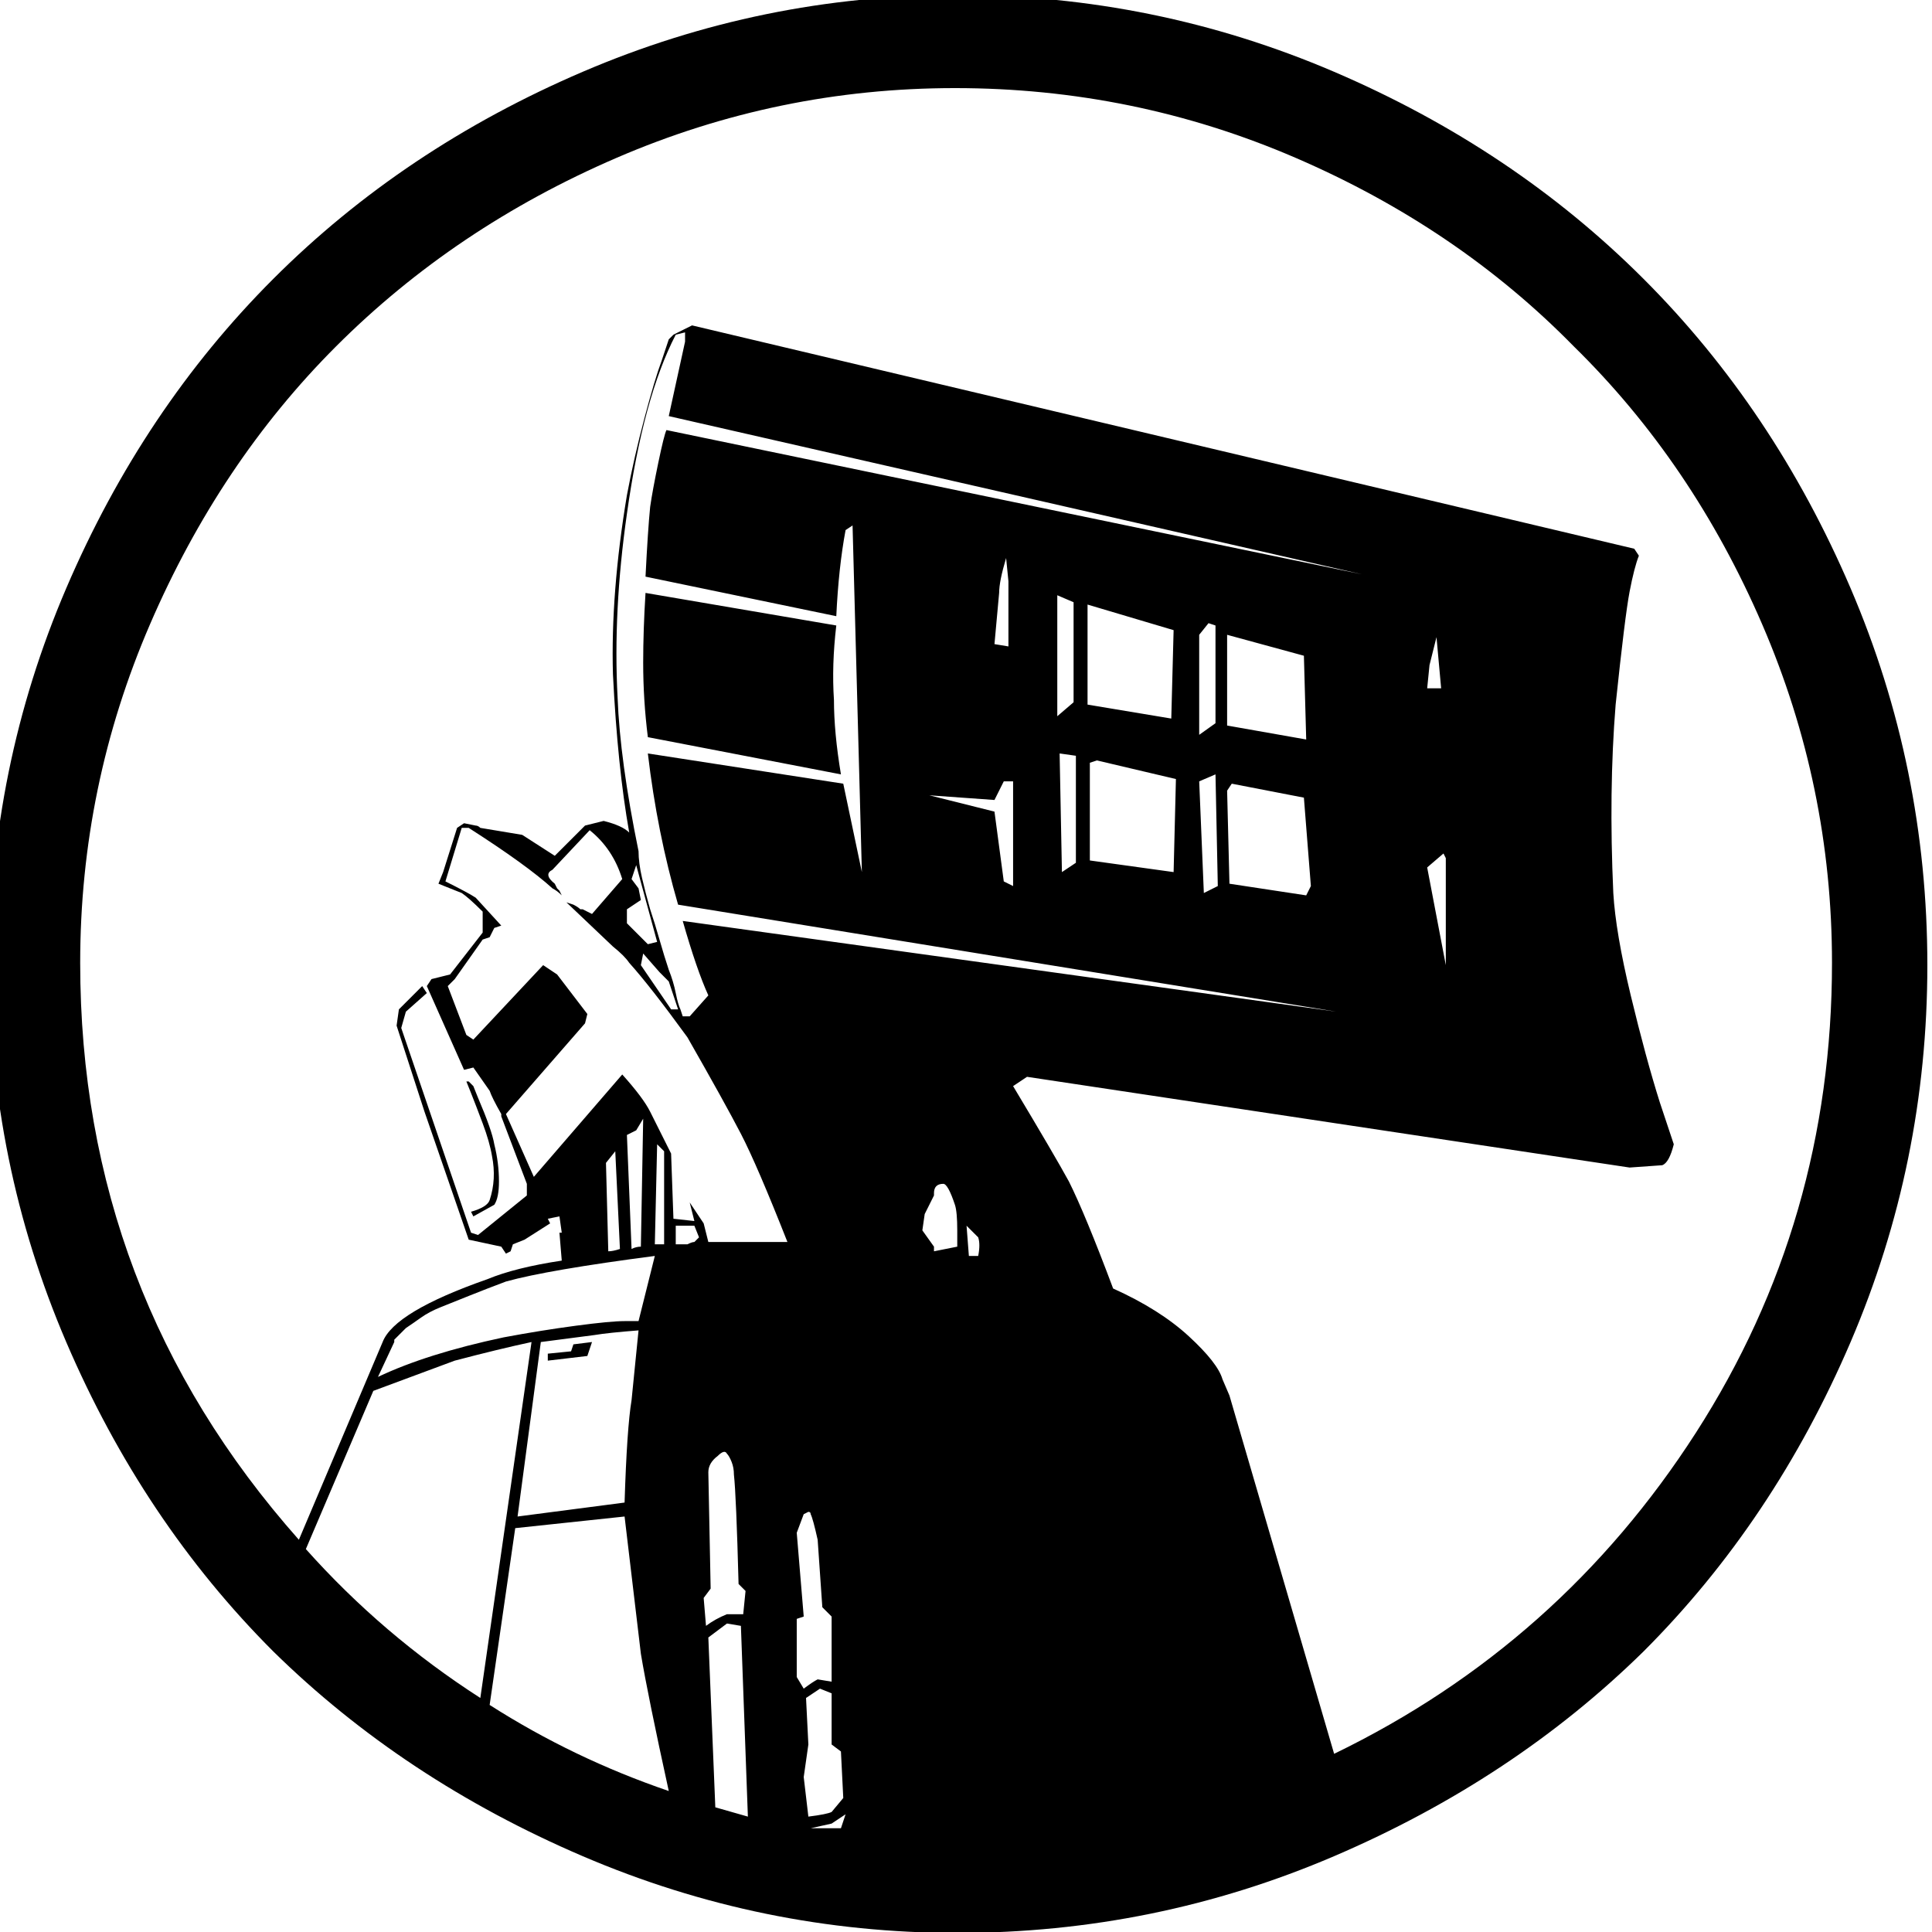 <?xml version="1.0" encoding="utf-8"?>

<svg version="1.0" 
	id="glyph_K" 
	xmlns="http://www.w3.org/2000/svg" 
	xmlns:xlink="http://www.w3.org/1999/xlink"
	x="0px"
	y="0px"
	width="81.1px" 
	height="81.1px">
	
<!-- Editor: Birdfont 4.31.0 -->
<path transform="translate(-2.2, 1.94)" style="fill:#000000;stroke-width:0px" d="M42.383 -2.148 Q50.684 -2.148 58.203 1.074 Q65.723 4.297 71.191 9.766 Q76.66 15.234 79.883 22.754 Q83.105 30.273 83.105 38.574 Q83.105 46.875 79.883 54.395 Q76.66 61.914 71.191 67.383 Q65.723 72.754 58.203 75.977 Q50.684 79.199 42.383 79.199 Q34.18 79.199 26.66 75.977 Q19.141 72.754 13.672 67.383 Q8.203 61.914 4.98 54.395 Q1.758 46.875 1.758 38.574 Q1.758 30.273 4.98 22.754 Q8.203 15.234 13.672 9.766 Q19.141 4.297 26.66 1.074 Q34.18 -2.148 42.383 -2.148 zM37.695 74.219 C37.549 74.316 37.256 74.512 37.109 74.609 C36.89 74.658 36.45 74.756 36.23 74.805 C36.548 74.805 37.183 74.805 37.5 74.805 C37.549 74.658 37.646 74.365 37.695 74.219 zM33.594 74.316 C33.521 72.314 33.374 68.311 33.301 66.309 C33.154 66.284 32.861 66.235 32.715 66.211 C32.52 66.357 32.129 66.65 31.934 66.797 C32.007 68.579 32.153 72.144 32.227 73.926 C32.568 74.023 33.252 74.219 33.594 74.316 zM36.133 74.316 Q36.914 74.219 37.109 74.121 C37.272 73.926 37.476 73.682 37.598 73.535 C37.573 73.047 37.524 72.07 37.5 71.582 C37.402 71.509 37.207 71.362 37.109 71.289 C37.109 70.752 37.109 69.678 37.109 69.141 C36.987 69.092 36.743 68.994 36.621 68.945 C36.475 69.043 36.182 69.238 36.035 69.336 C36.06 69.824 36.108 70.801 36.133 71.289 C36.084 71.631 35.986 72.314 35.938 72.656 C35.986 73.071 36.084 73.901 36.133 74.316 zM30.273 73.242 Q29.395 69.238 29.102 67.48 C28.874 65.56 28.589 63.159 28.418 61.719 C27.271 61.841 24.976 62.085 23.828 62.207 C23.56 64.062 23.022 67.773 22.754 69.629 Q26.27 71.875 30.273 73.242 zM28.613 33.008 C28.613 33.008 28.613 33.008 28.613 33.008 Q28.613 33.008 28.613 33.008 Q28.125 30.273 27.93 26.367 Q27.832 22.949 28.516 18.848 Q28.809 17.285 29.248 15.625 Q29.688 13.965 29.98 13.184 C30.078 12.891 30.2 12.524 30.273 12.305 C30.322 12.256 30.42 12.158 30.469 12.109 C30.664 12.012 31.055 11.816 31.25 11.719 C41.138 14.062 60.913 18.75 70.801 21.094 C70.85 21.167 70.947 21.313 70.996 21.387 Q70.801 21.875 70.605 22.9 Q70.41 23.926 70.02 27.637 Q69.727 31.25 69.922 35.547 Q70.02 37.207 70.654 39.844 Q71.289 42.48 71.875 44.336 C72.07 44.922 72.314 45.654 72.461 46.094 Q72.266 46.875 71.973 46.973 C71.517 47.005 70.947 47.046 70.605 47.07 C64.282 46.118 51.636 44.214 45.312 43.262 C45.166 43.359 44.873 43.555 44.727 43.652 Q46.484 46.582 47.07 47.656 Q47.754 49.023 48.926 52.148 Q50.879 53.027 52.1 54.15 Q53.32 55.273 53.516 55.957 C53.613 56.185 53.735 56.47 53.809 56.641 C54.907 60.4 57.104 67.92 58.203 71.68 Q67.676 67.09 73.389 58.203 Q79.102 49.316 79.102 38.477 Q79.102 31.055 76.172 24.268 Q73.242 17.48 68.262 12.598 Q63.379 7.617 56.592 4.688 Q49.805 1.758 42.285 1.758 Q34.863 1.758 28.076 4.688 Q21.289 7.617 16.309 12.598 Q11.426 17.48 8.496 24.268 Q5.566 31.055 5.566 38.477 Q5.566 52.344 14.746 62.695 C15.918 59.928 17.383 56.47 18.262 54.395 Q18.75 53.125 22.656 51.758 Q23.828 51.27 25.781 50.977 C25.749 50.586 25.708 50.098 25.684 49.805 C25.708 49.805 25.757 49.805 25.781 49.805 C25.757 49.634 25.708 49.292 25.684 49.121 C25.562 49.146 25.317 49.194 25.195 49.219 C25.22 49.268 25.269 49.365 25.293 49.414 C25.024 49.585 24.487 49.927 24.219 50.098 C24.097 50.146 23.853 50.244 23.73 50.293 C23.706 50.366 23.657 50.513 23.633 50.586 C23.584 50.61 23.486 50.659 23.438 50.684 C23.389 50.61 23.291 50.464 23.242 50.391 C22.9 50.317 22.217 50.171 21.875 50.098 C21.411 48.755 20.483 46.069 20.02 44.727 C19.727 43.823 19.141 42.017 18.848 41.113 C18.872 40.942 18.921 40.601 18.945 40.43 C19.189 40.186 19.678 39.697 19.922 39.453 C19.971 39.526 20.068 39.673 20.117 39.746 C19.897 39.941 19.458 40.332 19.238 40.527 C19.189 40.698 19.092 41.04 19.043 41.211 C19.775 43.359 21.24 47.656 21.973 49.805 C22.046 49.829 22.192 49.878 22.266 49.902 C22.778 49.487 23.804 48.657 24.316 48.242 C24.316 48.12 24.316 47.876 24.316 47.754 C24.048 47.046 23.511 45.63 23.242 44.922 C23.242 44.897 23.242 44.849 23.242 44.824 Q22.852 44.141 22.754 43.848 C22.526 43.522 22.241 43.115 22.07 42.871 C21.973 42.896 21.777 42.944 21.68 42.969 C21.289 42.09 20.508 40.332 20.117 39.453 C20.166 39.38 20.264 39.233 20.312 39.16 C20.508 39.111 20.898 39.014 21.094 38.965 C21.436 38.525 22.119 37.646 22.461 37.207 C22.461 36.987 22.461 36.548 22.461 36.328 Q21.875 35.742 21.582 35.547 C21.257 35.417 20.85 35.254 20.605 35.156 C20.654 35.034 20.752 34.79 20.801 34.668 C20.947 34.204 21.24 33.276 21.387 32.812 C21.46 32.764 21.606 32.666 21.68 32.617 C21.802 32.642 22.046 32.69 22.168 32.715 Q22.266 32.715 22.363 32.812 C22.949 32.91 23.682 33.032 24.121 33.105 C24.463 33.325 25.146 33.765 25.488 33.984 C25.806 33.667 26.44 33.032 26.758 32.715 C26.953 32.666 27.344 32.568 27.539 32.52 Q28.32 32.715 28.613 33.008 zM22.363 69.336 C22.9 65.601 23.975 58.13 24.512 54.395 Q23.145 54.688 21.289 55.176 C20.15 55.599 18.726 56.128 17.871 56.445 C17.163 58.105 15.747 61.426 15.039 63.086 Q18.262 66.699 22.363 69.336 zM35.645 68.457 C35.718 68.579 35.864 68.823 35.938 68.945 Q36.328 68.652 36.523 68.555 C36.719 68.587 36.963 68.628 37.109 68.652 C37.109 67.969 37.109 66.602 37.109 65.918 C37.012 65.82 36.816 65.625 36.719 65.527 C36.67 64.819 36.572 63.403 36.523 62.695 Q36.328 61.816 36.23 61.621 Q36.23 61.523 36.133 61.523 C36.068 61.556 35.986 61.597 35.938 61.621 C35.864 61.816 35.718 62.207 35.645 62.402 C35.718 63.281 35.864 65.039 35.938 65.918 C35.864 65.942 35.718 65.991 35.645 66.016 C35.645 66.626 35.645 67.847 35.645 68.457 zM31.836 66.309 Q32.227 66.016 32.715 65.82 C32.943 65.82 33.228 65.82 33.398 65.82 C33.423 65.576 33.472 65.088 33.496 64.844 C33.423 64.771 33.276 64.624 33.203 64.551 Q33.105 60.84 33.008 59.961 Q33.008 59.668 32.91 59.424 Q32.812 59.18 32.715 59.082 Q32.617 58.887 32.324 59.18 Q31.934 59.473 31.934 59.863 C31.966 61.491 32.007 63.525 32.031 64.746 C31.958 64.844 31.812 65.039 31.738 65.137 C31.763 65.43 31.812 66.016 31.836 66.309 zM24.902 54.395 C24.658 56.226 24.17 59.888 23.926 61.719 C25.049 61.572 27.295 61.279 28.418 61.133 Q28.516 58.008 28.711 56.836 C28.809 55.859 28.931 54.639 29.004 53.906 Q27.734 54.004 27.148 54.102 C26.4 54.199 25.464 54.321 24.902 54.395 zM18.066 55.859 Q20.117 54.883 23.34 54.199 Q24.902 53.906 26.367 53.711 Q27.832 53.516 28.418 53.516 C28.613 53.516 28.857 53.516 29.004 53.516 C29.175 52.832 29.517 51.465 29.688 50.781 Q25.195 51.367 23.438 51.855 Q22.656 52.148 21.924 52.441 Q21.191 52.734 20.703 52.93 Q20.215 53.125 19.873 53.369 Q19.531 53.613 19.238 53.809 Q19.043 54.004 18.945 54.102 Q18.848 54.199 18.75 54.297 C18.75 54.329 18.75 54.37 18.75 54.395 C18.579 54.761 18.237 55.493 18.066 55.859 zM25.195 54.883 C25.439 54.858 25.928 54.81 26.172 54.785 C26.196 54.712 26.245 54.565 26.27 54.492 C26.465 54.468 26.855 54.419 27.051 54.395 C27.002 54.541 26.904 54.834 26.855 54.98 C26.44 55.029 25.61 55.127 25.195 55.176 C25.195 55.103 25.195 54.956 25.195 54.883 zM43.262 50.781 Q43.359 50.293 43.262 50 C43.099 49.837 42.896 49.634 42.773 49.512 C42.798 49.829 42.847 50.464 42.871 50.781 C42.969 50.781 43.164 50.781 43.262 50.781 zM41.406 50.391 C41.406 50.439 41.406 50.537 41.406 50.586 C41.65 50.537 42.139 50.439 42.383 50.391 C42.383 50.22 42.383 49.878 42.383 49.707 Q42.383 48.926 42.285 48.633 Q41.992 47.754 41.797 47.754 Q41.602 47.754 41.504 47.852 Q41.406 47.949 41.406 48.145 C41.406 48.177 41.406 48.218 41.406 48.242 C41.309 48.438 41.113 48.828 41.016 49.023 C40.991 49.194 40.942 49.536 40.918 49.707 C41.04 49.878 41.284 50.22 41.406 50.391 zM28.223 50.488 C28.174 49.463 28.076 47.412 28.027 46.387 C27.93 46.509 27.734 46.753 27.637 46.875 C27.661 47.803 27.71 49.658 27.734 50.586 Q27.93 50.586 28.223 50.488 zM29.102 50.391 C29.126 49.048 29.175 46.362 29.199 45.02 C29.126 45.142 28.979 45.386 28.906 45.508 C28.809 45.557 28.613 45.654 28.516 45.703 C28.564 46.899 28.662 49.292 28.711 50.488 Q28.906 50.391 29.102 50.391 zM29.688 50.293 Q29.688 50.293 29.883 50.293 C29.948 50.293 30.029 50.293 30.078 50.293 C30.078 49.316 30.078 47.363 30.078 46.387 C30.005 46.313 29.858 46.167 29.785 46.094 C29.761 47.144 29.712 49.243 29.688 50.293 zM30.566 50.293 Q30.664 50.293 30.811 50.293 Q30.957 50.293 31.055 50.293 Q31.25 50.195 31.348 50.195 C31.413 50.13 31.494 50.049 31.543 50 C31.494 49.878 31.396 49.634 31.348 49.512 C31.152 49.512 30.762 49.512 30.566 49.512 C30.566 49.707 30.566 50.098 30.566 50.293 zM21.875 32.812 C21.802 32.812 21.655 32.812 21.582 32.812 C21.411 33.374 21.069 34.497 20.898 35.059 Q21.875 35.547 22.168 35.742 C22.526 36.133 22.974 36.621 23.242 36.914 C23.169 36.938 23.022 36.987 22.949 37.012 C22.9 37.109 22.803 37.305 22.754 37.402 C22.681 37.427 22.534 37.476 22.461 37.5 C22.168 37.915 21.582 38.745 21.289 39.16 C21.216 39.233 21.069 39.38 20.996 39.453 C21.191 39.966 21.582 40.991 21.777 41.504 C21.851 41.553 21.997 41.65 22.07 41.699 C22.803 40.918 24.268 39.355 25 38.574 C25.146 38.672 25.439 38.867 25.586 38.965 C25.903 39.38 26.538 40.21 26.855 40.625 C26.831 40.723 26.782 40.918 26.758 41.016 C25.928 41.968 24.268 43.872 23.438 44.824 C23.73 45.483 24.316 46.802 24.609 47.461 C25.537 46.387 27.393 44.238 28.32 43.164 Q29.199 44.141 29.492 44.727 C29.785 45.312 30.151 46.045 30.371 46.484 C30.396 47.168 30.444 48.535 30.469 49.219 C30.688 49.243 31.128 49.292 31.348 49.316 C31.299 49.121 31.201 48.73 31.152 48.535 Q31.543 49.121 31.738 49.414 C31.803 49.674 31.885 50 31.934 50.195 Q33.301 50.195 35.254 50.195 Q33.984 46.973 33.301 45.654 Q32.617 44.336 31.055 41.602 Q29.492 39.453 28.613 38.477 Q28.418 38.184 27.93 37.793 C27.279 37.174 26.465 36.401 25.977 35.938 C26.05 35.962 26.196 36.011 26.27 36.035 Q26.465 36.133 26.562 36.23 C26.595 36.23 26.636 36.23 26.66 36.23 C26.758 36.279 26.953 36.377 27.051 36.426 C27.368 36.06 28.003 35.327 28.32 34.961 Q27.93 33.691 26.953 32.91 C26.432 33.464 25.781 34.155 25.391 34.57 Q25 34.766 25.488 35.156 C25.521 35.221 25.562 35.303 25.586 35.352 C25.61 35.376 25.659 35.425 25.684 35.449 C25.708 35.498 25.757 35.596 25.781 35.645 Q25.586 35.449 25.391 35.352 Q24.316 34.375 21.875 32.812 zM21.777 43.457 C21.802 43.457 21.851 43.457 21.875 43.457 C21.924 43.506 22.021 43.604 22.07 43.652 C22.119 43.774 22.217 44.019 22.266 44.141 Q22.852 45.508 22.949 46.094 Q23.145 46.875 23.145 47.656 Q23.145 48.34 22.949 48.633 C22.656 48.796 22.29 48.999 22.07 49.121 C22.046 49.072 21.997 48.975 21.973 48.926 Q22.656 48.73 22.754 48.438 Q23.047 47.559 22.852 46.582 Q22.754 45.996 22.461 45.215 Q22.168 44.434 21.973 43.945 C21.908 43.783 21.826 43.579 21.777 43.457 zM29.004 33.789 Q29.004 34.277 29.15 34.912 Q29.297 35.547 29.492 36.23 Q29.688 36.816 29.883 37.5 Q30.078 38.184 30.273 38.77 Q30.469 39.258 30.566 39.746 Q30.664 40.234 30.762 40.43 C30.794 40.527 30.835 40.649 30.859 40.723 C30.933 40.723 31.079 40.723 31.152 40.723 C31.348 40.503 31.738 40.063 31.934 39.844 Q31.445 38.77 30.859 36.719 C40.007 37.988 51.44 39.575 58.301 40.527 C51.392 39.404 37.573 37.158 30.664 36.035 Q29.785 33.008 29.395 29.688 C32.129 30.111 35.547 30.64 37.598 30.957 C37.793 31.885 38.184 33.74 38.379 34.668 C38.281 31.03 38.086 23.755 37.988 20.117 C37.915 20.166 37.769 20.264 37.695 20.312 Q37.402 21.875 37.305 23.926 C34.635 23.372 31.299 22.681 29.297 22.266 Q29.395 20.312 29.492 19.336 Q29.59 18.652 29.834 17.48 Q30.078 16.309 30.176 16.113 C39.909 18.132 52.075 20.654 59.375 22.168 C52.1 20.508 37.549 17.188 30.273 15.527 C30.444 14.746 30.786 13.184 30.957 12.402 C30.957 12.305 30.957 12.109 30.957 12.012 C30.859 12.036 30.664 12.085 30.566 12.109 Q29.199 14.746 28.516 19.629 Q27.93 23.73 28.125 27.344 Q28.223 29.98 29.004 33.789 zM30.664 40.43 C30.566 40.137 30.371 39.551 30.273 39.258 C30.176 39.16 29.98 38.965 29.883 38.867 C29.712 38.672 29.37 38.281 29.199 38.086 C29.175 38.208 29.126 38.452 29.102 38.574 C29.419 39.038 30.054 39.966 30.371 40.43 C30.444 40.43 30.591 40.43 30.664 40.43 zM62.109 34.473 C62.305 35.498 62.695 37.549 62.891 38.574 C62.891 37.451 62.891 35.205 62.891 34.082 C62.866 34.033 62.817 33.936 62.793 33.887 C62.622 34.033 62.28 34.326 62.109 34.473 zM28.906 34.375 C28.857 34.521 28.76 34.814 28.711 34.961 C28.784 35.059 28.931 35.254 29.004 35.352 C29.028 35.474 29.077 35.718 29.102 35.84 C28.955 35.938 28.662 36.133 28.516 36.23 C28.516 36.377 28.516 36.67 28.516 36.816 C28.735 37.036 29.175 37.476 29.395 37.695 C29.492 37.671 29.688 37.622 29.785 37.598 Q29.785 37.598 28.906 34.375 zM53.711 31.25 C53.735 32.227 53.784 34.18 53.809 35.156 C54.614 35.278 56.226 35.522 57.031 35.645 C57.08 35.547 57.178 35.352 57.227 35.254 C57.153 34.326 57.007 32.471 56.934 31.543 C56.177 31.396 54.663 31.104 53.906 30.957 C53.857 31.03 53.76 31.177 53.711 31.25 zM53.32 35.254 C53.296 34.082 53.247 31.738 53.223 30.566 C53.052 30.64 52.71 30.786 52.539 30.859 C52.588 32.031 52.686 34.375 52.734 35.547 C52.881 35.474 53.174 35.327 53.32 35.254 zM43.945 31.641 C43.262 31.592 41.895 31.494 41.211 31.445 C41.895 31.616 43.262 31.958 43.945 32.129 C44.043 32.861 44.238 34.326 44.336 35.059 C44.434 35.107 44.629 35.205 44.727 35.254 C44.727 34.155 44.727 31.958 44.727 30.859 C44.629 30.859 44.434 30.859 44.336 30.859 C44.238 31.055 44.043 31.445 43.945 31.641 zM47.363 34.277 C47.363 33.154 47.363 30.908 47.363 29.785 C47.192 29.761 46.851 29.712 46.68 29.688 C46.704 30.933 46.753 33.423 46.777 34.668 C46.924 34.57 47.217 34.375 47.363 34.277 zM47.949 34.18 C48.828 34.302 50.586 34.546 51.465 34.668 C51.489 33.691 51.538 31.738 51.562 30.762 C50.732 30.566 49.072 30.176 48.242 29.98 C48.169 30.005 48.022 30.054 47.949 30.078 C47.949 31.104 47.949 33.154 47.949 34.18 zM29.297 22.949 C31.299 23.291 35.303 23.975 37.305 24.316 Q37.109 25.977 37.207 27.441 Q37.207 28.809 37.5 30.566 C34.798 30.046 31.421 29.395 29.395 29.004 Q29.199 27.441 29.199 25.879 Q29.199 24.512 29.297 22.949 zM53.711 28.516 C54.541 28.662 56.201 28.955 57.031 29.102 C57.007 28.223 56.958 26.465 56.934 25.586 C56.128 25.366 54.517 24.927 53.711 24.707 C53.711 25.659 53.711 27.563 53.711 28.516 zM53.223 28.418 C53.223 27.393 53.223 25.342 53.223 24.316 C53.149 24.292 53.003 24.243 52.93 24.219 C52.832 24.341 52.637 24.585 52.539 24.707 C52.539 25.757 52.539 27.856 52.539 28.906 C52.71 28.784 53.052 28.54 53.223 28.418 zM51.465 24.512 C50.562 24.243 48.755 23.706 47.852 23.438 C47.852 24.487 47.852 26.587 47.852 27.637 C48.73 27.783 50.488 28.076 51.367 28.223 C51.392 27.295 51.44 25.439 51.465 24.512 zM47.266 23.34 C47.095 23.267 46.753 23.12 46.582 23.047 C46.582 24.316 46.582 26.855 46.582 28.125 C46.753 27.979 47.095 27.686 47.266 27.539 C47.266 26.489 47.266 24.39 47.266 23.34 zM62.695 26.953 C62.646 26.416 62.549 25.342 62.5 24.805 Q62.305 25.586 62.207 25.977 C62.174 26.302 62.134 26.709 62.109 26.953 C62.256 26.953 62.549 26.953 62.695 26.953 zM43.945 25.098 C44.092 25.122 44.385 25.171 44.531 25.195 C44.531 24.512 44.531 23.145 44.531 22.461 C44.507 22.217 44.458 21.729 44.434 21.484 Q44.141 22.461 44.141 22.949 C44.076 23.665 43.994 24.561 43.945 25.098 z" id="path_K_0" />

</svg>
